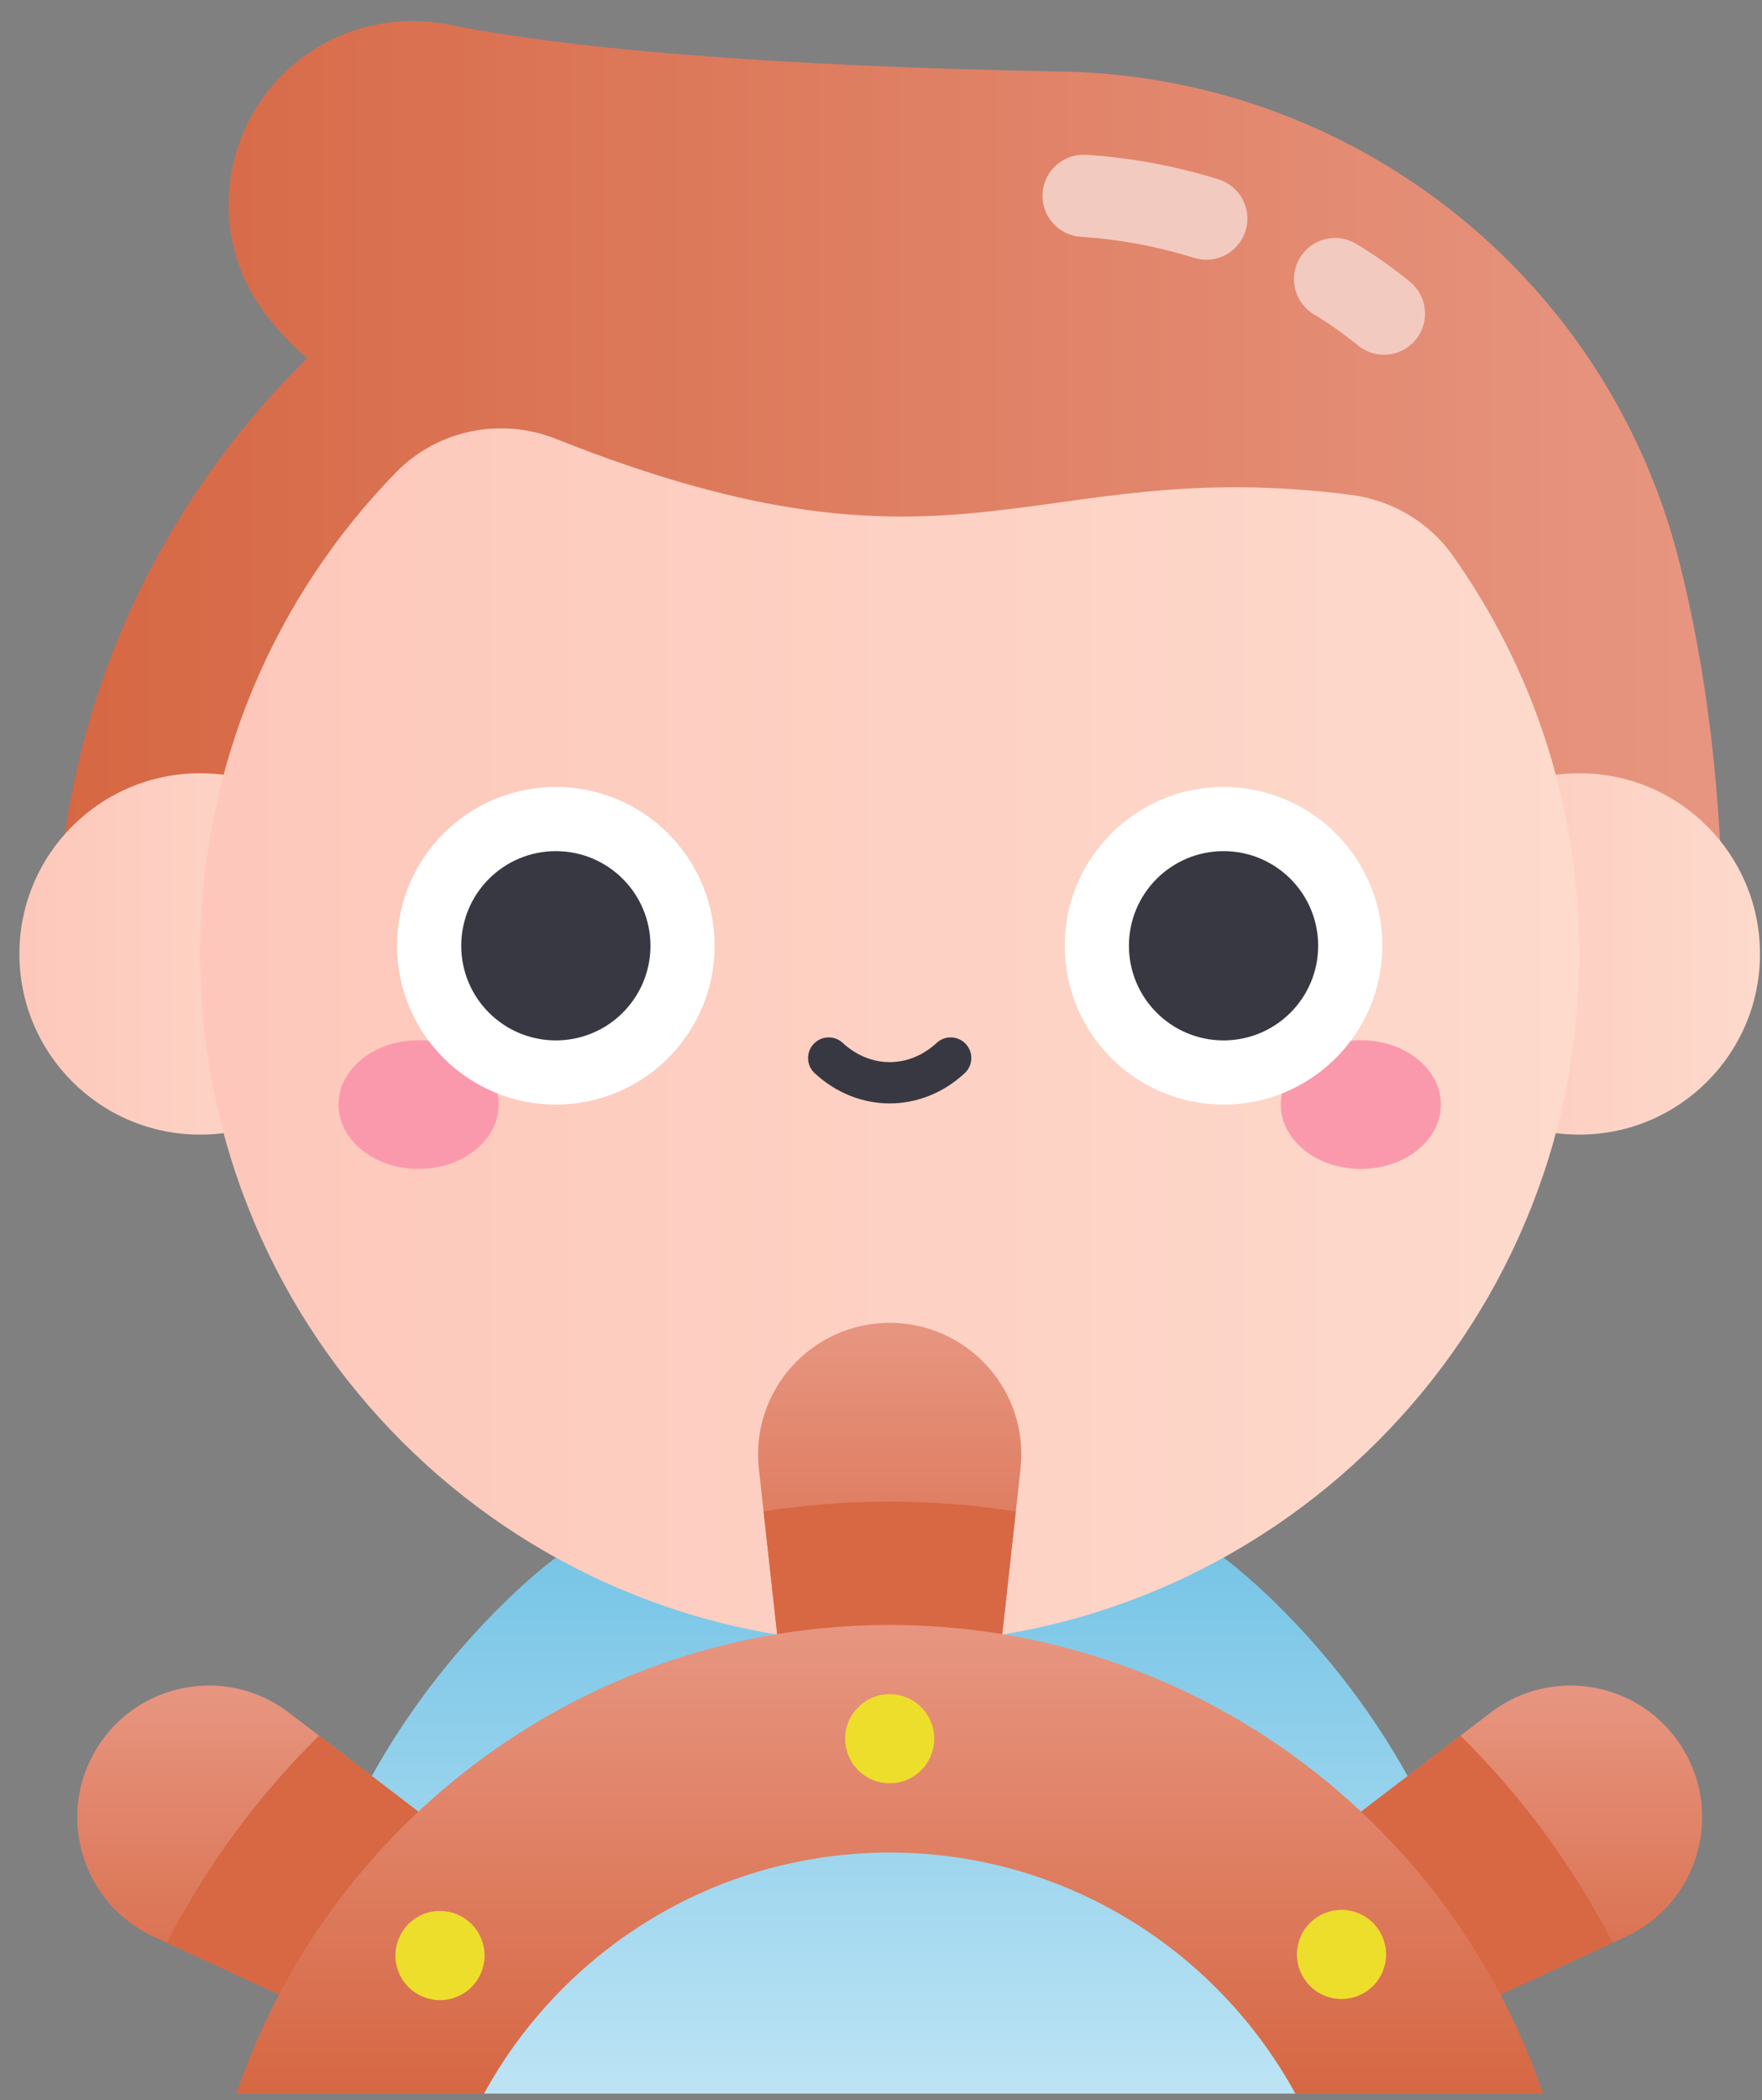 <svg width="73" height="87" viewBox="0 0 73 87" fill="none" xmlns="http://www.w3.org/2000/svg">
<rect x="0" y="0" width="73" height="87" fill="#808080" stroke="none"/>
<path d="M57.37 85.02L61.769 86.722C61.769 72.559 50.692 64.519 50.692 64.519H23.029C23.029 64.519 12.271 72.329 11.96 86.112L18.911 84.155L20.055 86.722H53.667L57.37 85.02Z" fill="url(#paint0_linear_30_256)"/>
<path d="M2.331 39.515C2.331 29.859 6.316 21.118 12.726 14.845C12.039 14.259 11.459 13.623 10.968 12.968C8.313 9.422 9.303 4.354 13.064 2.014C14.714 0.987 16.692 0.641 18.597 1.022C25.38 2.379 36.199 2.825 43.969 2.962C56.035 3.175 66.498 11.397 69.522 23.079C70.672 27.522 71.391 32.931 71.391 39.515H2.331Z" fill="url(#paint1_linear_30_256)"/>
<path d="M8.289 46.999C12.423 46.999 15.774 43.648 15.774 39.515C15.774 35.381 12.423 32.03 8.289 32.03C4.156 32.03 0.804 35.381 0.804 39.515C0.804 43.648 4.156 46.999 8.289 46.999Z" fill="url(#paint2_linear_30_256)"/>
<path d="M65.432 46.999C69.566 46.999 72.917 43.648 72.917 39.515C72.917 35.381 69.566 32.03 65.432 32.03C61.298 32.03 57.947 35.381 57.947 39.515C57.947 43.648 61.298 46.999 65.432 46.999Z" fill="url(#paint3_linear_30_256)"/>
<path d="M65.432 39.515C65.432 55.294 52.641 68.086 36.861 68.086C21.08 68.086 8.29 55.294 8.29 39.515C8.29 31.751 11.385 24.711 16.41 19.563C18.13 17.802 20.755 17.272 23.041 18.182C39.792 24.847 42.724 18.802 55.957 20.497C57.652 20.713 59.193 21.612 60.182 23.006C63.489 27.668 65.432 33.365 65.432 39.515Z" fill="url(#paint4_linear_30_256)"/>
<path d="M49.469 10.681C47.951 10.206 46.374 9.913 44.782 9.809C43.844 9.748 43.133 8.938 43.194 8C43.255 7.062 44.064 6.352 45.003 6.412C46.865 6.533 48.709 6.876 50.485 7.431C51.383 7.712 51.883 8.667 51.602 9.564C51.322 10.459 50.368 10.962 49.469 10.681Z" fill="#F3CAC0"/>
<path d="M56.259 14.309C55.673 13.829 55.059 13.396 54.434 13.02C53.628 12.535 53.368 11.489 53.853 10.683C54.337 9.877 55.384 9.617 56.189 10.102C56.954 10.562 57.703 11.091 58.415 11.674C59.143 12.269 59.251 13.342 58.655 14.069C58.058 14.8 56.985 14.903 56.259 14.309Z" fill="#F3CAC0"/>
<path d="M17.342 48.42C19.174 48.42 20.659 47.226 20.659 45.754C20.659 44.282 19.174 43.088 17.342 43.088C15.51 43.088 14.025 44.282 14.025 45.754C14.025 47.226 15.51 48.42 17.342 48.42Z" fill="#FB99AC"/>
<path d="M56.38 48.42C58.212 48.42 59.697 47.226 59.697 45.754C59.697 44.282 58.212 43.088 56.38 43.088C54.547 43.088 53.062 44.282 53.062 45.754C53.062 47.226 54.547 48.42 56.38 48.42Z" fill="#FB99AC"/>
<path d="M23.029 45.754C26.662 45.754 29.607 42.809 29.607 39.176C29.607 35.543 26.662 32.598 23.029 32.598C19.396 32.598 16.451 35.543 16.451 39.176C16.451 42.809 19.396 45.754 23.029 45.754Z" fill="white"/>
<path d="M50.692 45.754C54.325 45.754 57.27 42.809 57.27 39.176C57.27 35.543 54.325 32.598 50.692 32.598C47.059 32.598 44.114 35.543 44.114 39.176C44.114 42.809 47.059 45.754 50.692 45.754Z" fill="white"/>
<path d="M23.029 43.096C25.194 43.096 26.949 41.341 26.949 39.176C26.949 37.011 25.194 35.256 23.029 35.256C20.864 35.256 19.109 37.011 19.109 39.176C19.109 41.341 20.864 43.096 23.029 43.096Z" fill="#383842"/>
<path d="M50.692 43.096C52.857 43.096 54.612 41.341 54.612 39.176C54.612 37.011 52.857 35.256 50.692 35.256C48.527 35.256 46.772 37.011 46.772 39.176C46.772 41.341 48.527 43.096 50.692 43.096Z" fill="#383842"/>
<path d="M36.861 45.706C35.757 45.706 34.653 45.288 33.752 44.454C33.406 44.133 33.386 43.592 33.707 43.245C34.028 42.899 34.569 42.878 34.915 43.2C36.06 44.261 37.66 44.261 38.806 43.2C39.152 42.879 39.693 42.899 40.014 43.245C40.335 43.592 40.315 44.132 39.968 44.454C39.068 45.288 37.964 45.706 36.861 45.706Z" fill="#383842"/>
<path d="M36.861 54.795C33.612 54.795 31.084 57.618 31.441 60.847L32.474 70.177H41.248L42.28 60.847C42.638 57.618 40.11 54.795 36.861 54.795Z" fill="url(#paint5_linear_30_256)"/>
<path d="M31.636 62.608L32.474 70.177H41.247L42.085 62.608C40.376 62.34 38.63 62.201 36.861 62.201C35.09 62.201 33.345 62.34 31.636 62.608Z" fill="#D86743"/>
<path d="M11.965 70.94C9.384 68.968 5.661 69.676 3.984 72.458C2.307 75.241 3.421 78.864 6.371 80.224L14.895 84.155L19.424 76.64L11.965 70.94Z" fill="url(#paint6_linear_30_256)"/>
<path d="M61.756 70.94C64.337 68.968 68.06 69.676 69.737 72.458C71.414 75.241 70.3 78.864 67.35 80.224L58.826 84.155L54.298 76.64L61.756 70.94Z" fill="url(#paint7_linear_30_256)"/>
<path d="M6.913 80.474L14.895 84.155L19.424 76.64L13.217 71.896C10.704 74.373 8.566 77.259 6.913 80.474Z" fill="#D86743"/>
<path d="M66.809 80.474C65.155 77.259 63.018 74.373 60.505 71.896L54.298 76.64L58.826 84.155L66.809 80.474Z" fill="#D86743"/>
<path d="M20.054 86.722C23.307 80.777 29.621 76.737 36.861 76.737C44.101 76.737 50.415 80.777 53.667 86.722H63.926C60.101 75.445 49.413 67.309 36.861 67.309C24.308 67.309 13.62 75.445 9.795 86.722H20.054Z" fill="url(#paint8_linear_30_256)"/>
<path d="M18.928 82.712C19.872 82.326 20.324 81.248 19.938 80.304C19.552 79.36 18.474 78.908 17.53 79.294C16.586 79.681 16.134 80.759 16.52 81.703C16.907 82.647 17.985 83.098 18.928 82.712Z" fill="#EEDE2C"/>
<path d="M57.288 81.657C57.674 80.713 57.222 79.635 56.279 79.249C55.335 78.863 54.257 79.315 53.87 80.258C53.484 81.202 53.936 82.28 54.88 82.667C55.824 83.053 56.902 82.601 57.288 81.657Z" fill="#EEDE2C"/>
<path d="M36.861 73.868C37.88 73.868 38.706 73.042 38.706 72.023C38.706 71.004 37.88 70.177 36.861 70.177C35.841 70.177 35.015 71.004 35.015 72.023C35.015 73.042 35.841 73.868 36.861 73.868Z" fill="#EEDE2C"/>
<defs>
<linearGradient id="paint0_linear_30_256" x1="36.865" y1="64.519" x2="36.865" y2="86.722" gradientUnits="userSpaceOnUse">
<stop stop-color="#78C5E6"/>
<stop offset="0.979" stop-color="#BBE3F4"/>
</linearGradient>
<linearGradient id="paint1_linear_30_256" x1="2.331" y1="20.193" x2="71.391" y2="20.193" gradientUnits="userSpaceOnUse">
<stop stop-color="#D66743"/>
<stop offset="0.979" stop-color="#E79580"/>
</linearGradient>
<linearGradient id="paint2_linear_30_256" x1="0.804" y1="39.515" x2="15.774" y2="39.515" gradientUnits="userSpaceOnUse">
<stop offset="0.021" stop-color="#FDC8BB"/>
<stop offset="1" stop-color="#FDDACC"/>
</linearGradient>
<linearGradient id="paint3_linear_30_256" x1="57.947" y1="39.515" x2="72.917" y2="39.515" gradientUnits="userSpaceOnUse">
<stop offset="0.021" stop-color="#FDC8BB"/>
<stop offset="1" stop-color="#FDDACC"/>
</linearGradient>
<linearGradient id="paint4_linear_30_256" x1="8.29" y1="42.915" x2="65.432" y2="42.915" gradientUnits="userSpaceOnUse">
<stop offset="0.021" stop-color="#FDC8BB"/>
<stop offset="1" stop-color="#FDDACC"/>
</linearGradient>
<linearGradient id="paint5_linear_30_256" x1="36.861" y1="70.177" x2="36.861" y2="54.795" gradientUnits="userSpaceOnUse">
<stop stop-color="#D66743"/>
<stop offset="0.979" stop-color="#E79580"/>
</linearGradient>
<linearGradient id="paint6_linear_30_256" x1="11.312" y1="84.155" x2="11.312" y2="69.819" gradientUnits="userSpaceOnUse">
<stop stop-color="#D66743"/>
<stop offset="0.979" stop-color="#E79580"/>
</linearGradient>
<linearGradient id="paint7_linear_30_256" x1="62.409" y1="84.155" x2="62.409" y2="69.819" gradientUnits="userSpaceOnUse">
<stop stop-color="#D66743"/>
<stop offset="0.979" stop-color="#E79580"/>
</linearGradient>
<linearGradient id="paint8_linear_30_256" x1="36.861" y1="86.722" x2="36.861" y2="67.309" gradientUnits="userSpaceOnUse">
<stop stop-color="#D66743"/>
<stop offset="0.979" stop-color="#E79580"/>
</linearGradient>
</defs>
</svg>

